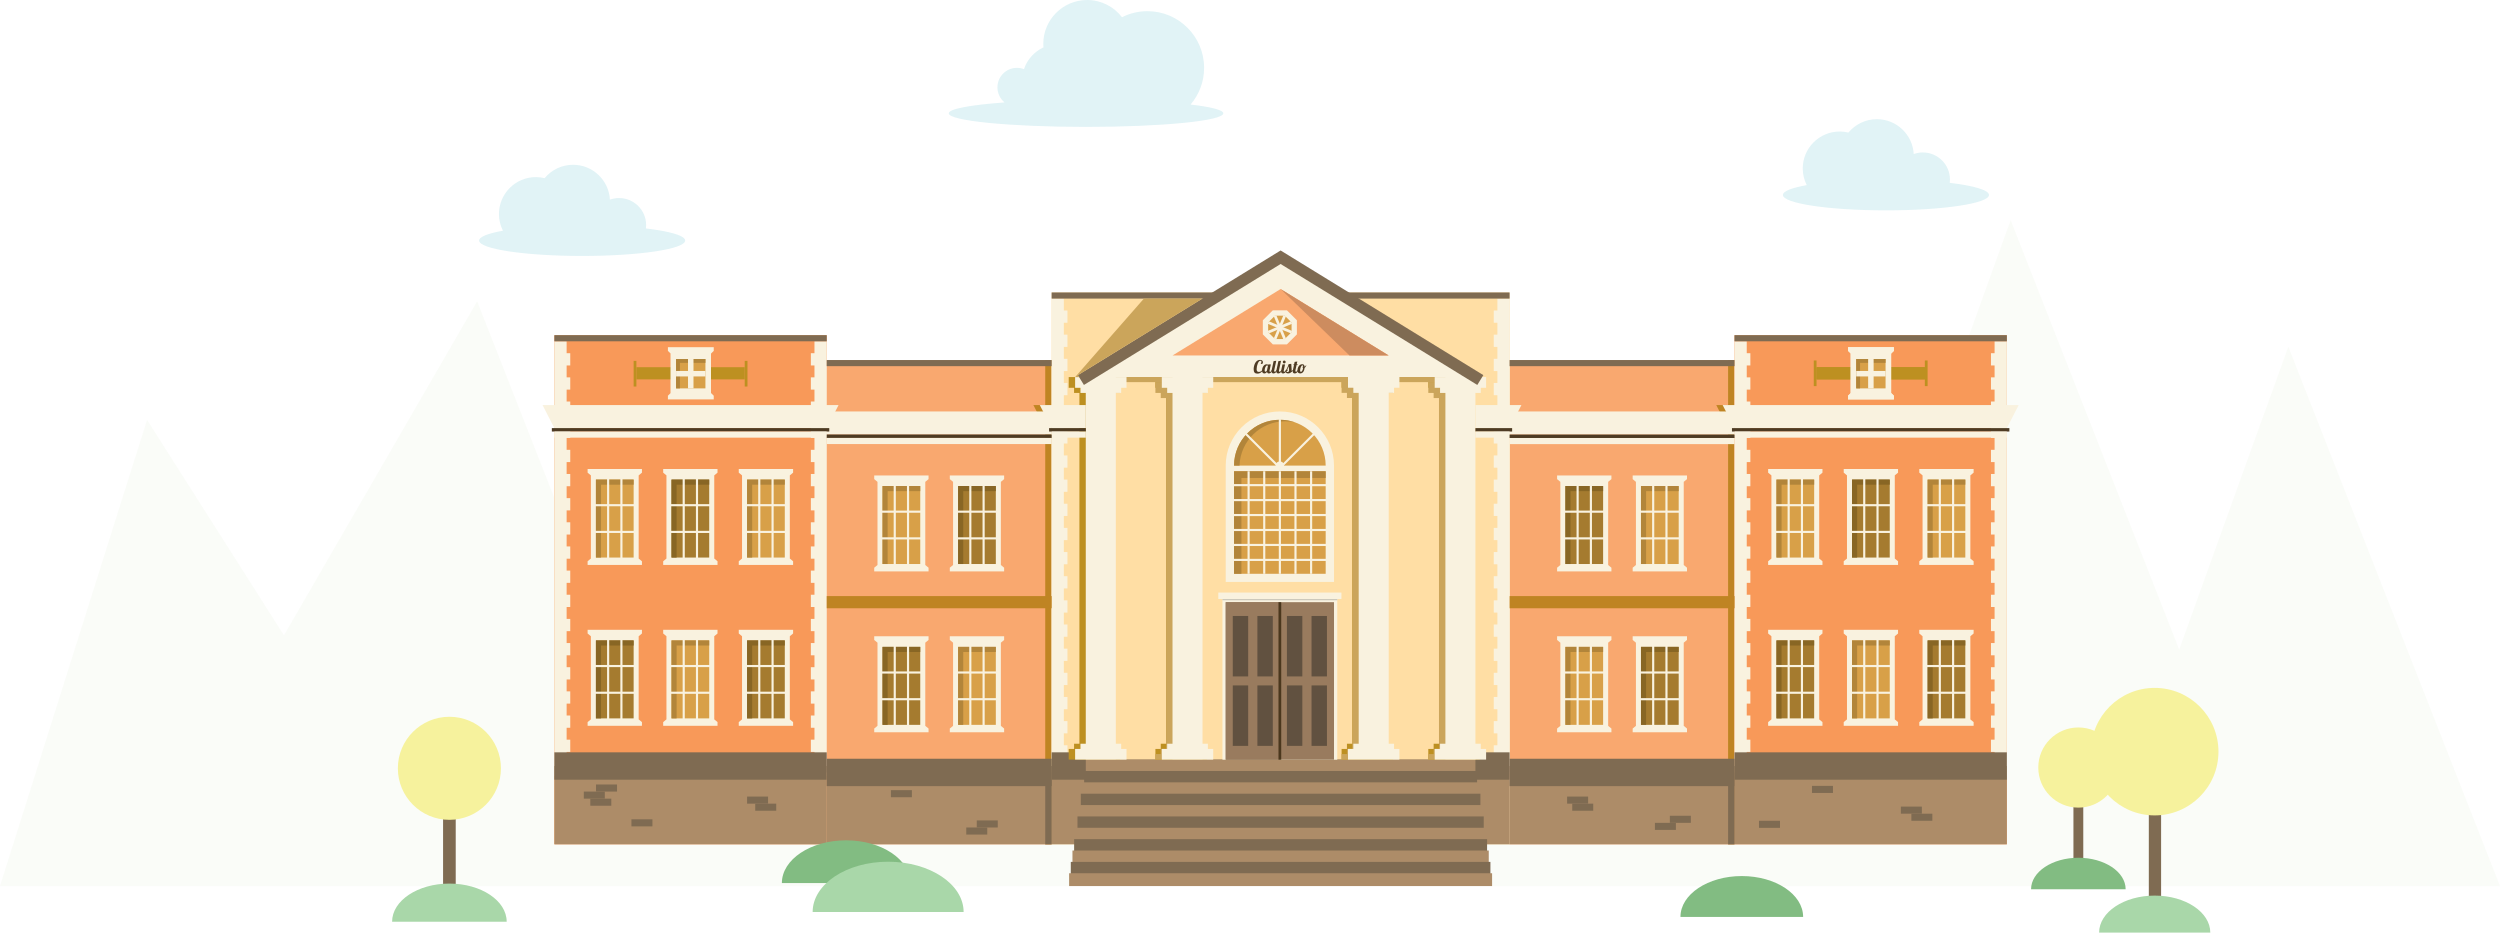 <!-- Generator: Adobe Illustrator 18.1.1, SVG Export Plug-In  -->
<svg version="1.1"
	 xmlns="http://www.w3.org/2000/svg" xmlns:xlink="http://www.w3.org/1999/xlink" xmlns:a="http://ns.adobe.com/AdobeSVGViewerExtensions/3.0/"
	 x="0px" y="0px" width="912.787px" height="340.511px" viewBox="0 0 912.787 340.511" enable-background="new 0 0 912.787 340.511"
	 xml:space="preserve">
<defs>
</defs>
<g>
	<polygon opacity="0.1" fill="#C8E3BC" points="912.787,323.514 835.492,126.559 795.66,237.183 734.123,80.384 683.528,220.902 
		587.775,169.099 330.849,185.539 226.105,242.226 174.222,110.022 103.679,231.968 53.697,153.314 0,323.514 	"/>
	<g>
		<g>
			<rect x="202.414" y="122.381" fill="#F89959" width="99.433" height="185.887"/>
			<rect x="301.847" y="131.457" fill="#F9A86F" width="82.12" height="176.811"/>
			<rect x="551.172" y="131.457" fill="#F9A86F" width="82.12" height="176.811"/>
			<polygon fill="#BF8423" points="630.952,131.457 630.952,147.887 626.624,147.887 630.952,156.31 630.024,156.31 
				630.024,157.558 630.952,157.558 630.952,159.793 630.952,159.793 630.952,308.267 633.292,308.267 633.292,131.457 			"/>
			<polygon fill="#BF8423" points="381.628,131.457 381.628,147.887 377.3,147.887 381.628,156.31 380.699,156.31 380.699,157.558 
				381.628,157.558 381.628,159.793 381.628,159.793 381.628,308.267 383.968,308.267 383.968,131.457 			"/>
			<rect x="633.292" y="122.381" fill="#F89959" width="99.433" height="185.887"/>
			<rect x="383.968" y="106.784" fill="#FFDEA4" width="167.204" height="201.483"/>
			<polygon fill="#F9F2DF" points="545.397,117.838 545.397,113.367 546.718,113.367 546.718,109.02 551.19,109.02 551.19,113.491 
				551.19,113.491 551.19,117.838 551.19,117.838 551.19,122.31 551.19,122.31 551.19,126.657 551.19,126.657 551.19,131.129 
				551.19,131.129 551.19,135.476 551.19,135.476 551.19,139.948 551.19,139.948 551.19,144.295 551.19,144.295 551.19,148.766 
				551.19,148.766 551.19,153.114 551.19,153.114 551.19,157.585 551.19,157.585 551.19,161.933 551.19,161.933 551.19,166.404 
				551.19,166.404 551.19,170.752 551.19,170.752 551.19,175.223 551.19,175.223 551.19,179.57 551.19,179.57 551.19,184.042 
				551.19,184.042 551.19,188.389 551.19,188.389 551.19,192.861 551.19,192.861 551.19,197.208 551.19,197.208 551.19,201.68 
				551.19,201.68 551.19,206.027 551.19,206.027 551.19,210.498 551.19,210.498 551.19,214.846 551.19,214.846 551.19,219.317 
				551.19,219.317 551.19,223.665 551.19,223.665 551.19,228.136 551.19,228.136 551.19,232.484 551.19,232.484 551.19,236.955 
				551.19,236.955 551.19,241.302 551.19,241.302 551.19,245.774 551.19,245.774 551.19,250.121 551.19,250.121 551.19,254.593 
				551.19,254.593 551.19,258.94 551.19,258.94 551.19,263.412 551.19,263.412 551.19,267.759 551.19,267.759 551.19,272.23 
				551.19,272.23 551.19,276.578 551.19,276.578 551.19,281.049 551.19,281.049 551.19,285.397 545.397,285.397 545.397,280.925 
				546.718,280.925 546.718,276.578 545.397,276.578 545.397,272.106 546.718,272.106 546.718,267.759 545.397,267.759 
				545.397,263.288 546.718,263.288 546.718,258.94 545.397,258.94 545.397,254.469 546.718,254.469 546.718,250.121 
				545.397,250.121 545.397,245.65 546.718,245.65 546.718,241.302 545.397,241.302 545.397,236.831 546.718,236.831 
				546.718,232.484 545.397,232.484 545.397,228.012 546.718,228.012 546.718,223.665 545.397,223.665 545.397,219.193 
				546.718,219.193 546.718,214.846 545.397,214.846 545.397,210.374 546.718,210.374 546.718,206.027 545.397,206.027 
				545.397,201.556 546.718,201.556 546.718,197.208 545.397,197.208 545.397,192.737 546.718,192.737 546.718,188.389 
				545.397,188.389 545.397,183.918 546.718,183.918 546.718,179.57 545.397,179.57 545.397,175.099 546.718,175.099 
				546.718,170.752 545.397,170.752 545.397,166.28 546.718,166.28 546.718,161.933 545.397,161.933 545.397,157.461 
				546.718,157.461 546.718,153.114 545.397,153.114 545.397,148.642 546.718,148.642 546.718,144.295 545.397,144.295 
				545.397,139.824 546.718,139.824 546.718,135.476 545.397,135.476 545.397,131.005 546.718,131.005 546.718,126.657 
				545.397,126.657 545.397,122.186 546.718,122.186 546.718,117.838 			"/>
			<g>
				<polygon fill="#F9F2DF" points="639.084,133.435 639.084,128.963 637.763,128.963 637.763,124.616 633.292,124.616 
					633.292,128.963 633.292,129.087 633.292,133.435 633.292,137.782 633.292,137.906 633.292,142.254 633.292,146.601 
					633.292,146.725 633.292,151.073 633.292,155.42 633.292,155.544 633.292,159.891 633.292,164.239 633.292,164.363 
					633.292,168.71 633.292,173.058 633.292,173.182 633.292,177.529 633.292,181.877 633.292,182.001 633.292,186.348 
					633.292,190.695 633.292,190.819 633.292,195.167 633.292,199.514 633.292,199.638 633.292,203.986 633.292,208.333 
					633.292,208.457 633.292,212.805 633.292,217.152 633.292,217.276 633.292,221.623 633.292,225.971 633.292,226.095 
					633.292,230.442 633.292,234.79 633.292,234.914 633.292,239.261 633.292,243.609 633.292,243.733 633.292,248.08 
					633.292,252.427 633.292,252.551 633.292,256.899 633.292,261.246 633.292,261.37 633.292,265.718 633.292,270.065 
					633.292,270.189 633.292,274.537 633.292,278.884 633.292,279.008 633.292,283.355 639.084,283.355 639.084,278.884 
					637.763,278.884 637.763,274.537 639.084,274.537 639.084,270.065 637.763,270.065 637.763,265.718 639.084,265.718 
					639.084,261.246 637.763,261.246 637.763,256.899 639.084,256.899 639.084,252.427 637.763,252.427 637.763,248.08 
					639.084,248.08 639.084,243.609 637.763,243.609 637.763,239.261 639.084,239.261 639.084,234.79 637.763,234.79 
					637.763,230.442 639.084,230.442 639.084,225.971 637.763,225.971 637.763,221.623 639.084,221.623 639.084,217.152 
					637.763,217.152 637.763,212.805 639.084,212.805 639.084,208.333 637.763,208.333 637.763,203.986 639.084,203.986 
					639.084,199.514 637.763,199.514 637.763,195.167 639.084,195.167 639.084,190.695 637.763,190.695 637.763,186.348 
					639.084,186.348 639.084,181.877 637.763,181.877 637.763,177.529 639.084,177.529 639.084,173.058 637.763,173.058 
					637.763,168.71 639.084,168.71 639.084,164.239 637.763,164.239 637.763,159.891 639.084,159.891 639.084,155.42 
					637.763,155.42 637.763,151.073 639.084,151.073 639.084,146.601 637.763,146.601 637.763,142.254 639.084,142.254 
					639.084,137.782 637.763,137.782 637.763,133.435 				"/>
				<polygon fill="#F9F2DF" points="726.933,133.435 726.933,128.963 728.254,128.963 728.254,124.616 732.725,124.616 
					732.725,128.963 732.725,129.087 732.725,133.435 732.725,137.782 732.725,137.906 732.725,142.254 732.725,146.601 
					732.725,146.725 732.725,151.073 732.725,155.42 732.725,155.544 732.725,159.891 732.725,164.239 732.725,164.363 
					732.725,168.71 732.725,173.058 732.725,173.182 732.725,177.529 732.725,181.877 732.725,182.001 732.725,186.348 
					732.725,190.695 732.725,190.819 732.725,195.167 732.725,199.514 732.725,199.638 732.725,203.986 732.725,208.333 
					732.725,208.457 732.725,212.805 732.725,217.152 732.725,217.276 732.725,221.623 732.725,225.971 732.725,226.095 
					732.725,230.442 732.725,234.79 732.725,234.914 732.725,239.261 732.725,243.609 732.725,243.733 732.725,248.08 
					732.725,252.427 732.725,252.551 732.725,256.899 732.725,261.246 732.725,261.37 732.725,265.718 732.725,270.065 
					732.725,270.189 732.725,274.537 732.725,278.884 732.725,279.008 732.725,283.355 726.933,283.355 726.933,278.884 
					728.254,278.884 728.254,274.537 726.933,274.537 726.933,270.065 728.254,270.065 728.254,265.718 726.933,265.718 
					726.933,261.246 728.254,261.246 728.254,256.899 726.933,256.899 726.933,252.427 728.254,252.427 728.254,248.08 
					726.933,248.08 726.933,243.609 728.254,243.609 728.254,239.261 726.933,239.261 726.933,234.79 728.254,234.79 
					728.254,230.442 726.933,230.442 726.933,225.971 728.254,225.971 728.254,221.623 726.933,221.623 726.933,217.152 
					728.254,217.152 728.254,212.805 726.933,212.805 726.933,208.333 728.254,208.333 728.254,203.986 726.933,203.986 
					726.933,199.514 728.254,199.514 728.254,195.167 726.933,195.167 726.933,190.695 728.254,190.695 728.254,186.348 
					726.933,186.348 726.933,181.877 728.254,181.877 728.254,177.529 726.933,177.529 726.933,173.058 728.254,173.058 
					728.254,168.71 726.933,168.71 726.933,164.239 728.254,164.239 728.254,159.891 726.933,159.891 726.933,155.42 
					728.254,155.42 728.254,151.073 726.933,151.073 726.933,146.601 728.254,146.601 728.254,142.254 726.933,142.254 
					726.933,137.782 728.254,137.782 728.254,133.435 				"/>
			</g>
			<polygon fill="#F9F2DF" points="389.742,117.838 389.742,113.367 388.421,113.367 388.421,109.02 383.95,109.02 383.95,113.491 
				383.95,113.491 383.95,117.838 383.95,117.838 383.95,122.31 383.95,122.31 383.95,126.657 383.95,126.657 383.95,131.129 
				383.95,131.129 383.95,135.476 383.95,135.476 383.95,139.948 383.95,139.948 383.95,144.295 383.95,144.295 383.95,148.766 
				383.95,148.766 383.95,153.114 383.95,153.114 383.95,157.585 383.95,157.585 383.95,161.933 383.95,161.933 383.95,166.404 
				383.95,166.404 383.95,170.752 383.95,170.752 383.95,175.223 383.95,175.223 383.95,179.57 383.95,179.57 383.95,184.042 
				383.95,184.042 383.95,188.389 383.95,188.389 383.95,192.861 383.95,192.861 383.95,197.208 383.95,197.208 383.95,201.68 
				383.95,201.68 383.95,206.027 383.95,206.027 383.95,210.498 383.95,210.498 383.95,214.846 383.95,214.846 383.95,219.317 
				383.95,219.317 383.95,223.665 383.95,223.665 383.95,228.136 383.95,228.136 383.95,232.484 383.95,232.484 383.95,236.955 
				383.95,236.955 383.95,241.302 383.95,241.302 383.95,245.774 383.95,245.774 383.95,250.121 383.95,250.121 383.95,254.593 
				383.95,254.593 383.95,258.94 383.95,258.94 383.95,263.412 383.95,263.412 383.95,267.759 383.95,267.759 383.95,272.23 
				383.95,272.23 383.95,276.578 383.95,276.578 383.95,281.049 383.95,281.049 383.95,285.397 389.742,285.397 389.742,280.925 
				388.421,280.925 388.421,276.578 389.742,276.578 389.742,272.106 388.421,272.106 388.421,267.759 389.742,267.759 
				389.742,263.288 388.421,263.288 388.421,258.94 389.742,258.94 389.742,254.469 388.421,254.469 388.421,250.121 
				389.742,250.121 389.742,245.65 388.421,245.65 388.421,241.302 389.742,241.302 389.742,236.831 388.421,236.831 
				388.421,232.484 389.742,232.484 389.742,228.012 388.421,228.012 388.421,223.665 389.742,223.665 389.742,219.193 
				388.421,219.193 388.421,214.846 389.742,214.846 389.742,210.374 388.421,210.374 388.421,206.027 389.742,206.027 
				389.742,201.556 388.421,201.556 388.421,197.208 389.742,197.208 389.742,192.737 388.421,192.737 388.421,188.389 
				389.742,188.389 389.742,183.918 388.421,183.918 388.421,179.57 389.742,179.57 389.742,175.099 388.421,175.099 
				388.421,170.752 389.742,170.752 389.742,166.28 388.421,166.28 388.421,161.933 389.742,161.933 389.742,157.461 
				388.421,157.461 388.421,153.114 389.742,153.114 389.742,148.642 388.421,148.642 388.421,144.295 389.742,144.295 
				389.742,139.824 388.421,139.824 388.421,135.476 389.742,135.476 389.742,131.005 388.421,131.005 388.421,126.657 
				389.742,126.657 389.742,122.186 388.421,122.186 388.421,117.838 			"/>
			<g>
				<polygon fill="#F9F2DF" points="208.206,133.435 208.206,128.963 206.885,128.963 206.885,124.616 202.414,124.616 
					202.414,128.963 202.414,129.087 202.414,133.435 202.414,137.782 202.414,137.906 202.414,142.254 202.414,146.601 
					202.414,146.725 202.414,151.073 202.414,155.42 202.414,155.544 202.414,159.891 202.414,164.239 202.414,164.363 
					202.414,168.71 202.414,173.058 202.414,173.182 202.414,177.529 202.414,181.877 202.414,182.001 202.414,186.348 
					202.414,190.695 202.414,190.819 202.414,195.167 202.414,199.514 202.414,199.638 202.414,203.986 202.414,208.333 
					202.414,208.457 202.414,212.805 202.414,217.152 202.414,217.276 202.414,221.623 202.414,225.971 202.414,226.095 
					202.414,230.442 202.414,234.79 202.414,234.914 202.414,239.261 202.414,243.609 202.414,243.733 202.414,248.08 
					202.414,252.427 202.414,252.551 202.414,256.899 202.414,261.246 202.414,261.37 202.414,265.718 202.414,270.065 
					202.414,270.189 202.414,274.537 202.414,278.884 202.414,279.008 202.414,283.355 208.206,283.355 208.206,278.884 
					206.885,278.884 206.885,274.537 208.206,274.537 208.206,270.065 206.885,270.065 206.885,265.718 208.206,265.718 
					208.206,261.246 206.885,261.246 206.885,256.899 208.206,256.899 208.206,252.427 206.885,252.427 206.885,248.08 
					208.206,248.08 208.206,243.609 206.885,243.609 206.885,239.261 208.206,239.261 208.206,234.79 206.885,234.79 
					206.885,230.442 208.206,230.442 208.206,225.971 206.885,225.971 206.885,221.623 208.206,221.623 208.206,217.152 
					206.885,217.152 206.885,212.805 208.206,212.805 208.206,208.333 206.885,208.333 206.885,203.986 208.206,203.986 
					208.206,199.514 206.885,199.514 206.885,195.167 208.206,195.167 208.206,190.695 206.885,190.695 206.885,186.348 
					208.206,186.348 208.206,181.877 206.885,181.877 206.885,177.529 208.206,177.529 208.206,173.058 206.885,173.058 
					206.885,168.71 208.206,168.71 208.206,164.239 206.885,164.239 206.885,159.891 208.206,159.891 208.206,155.42 
					206.885,155.42 206.885,151.073 208.206,151.073 208.206,146.601 206.885,146.601 206.885,142.254 208.206,142.254 
					208.206,137.782 206.885,137.782 206.885,133.435 				"/>
				<polygon fill="#F9F2DF" points="296.055,133.435 296.055,128.963 297.376,128.963 297.376,124.616 301.847,124.616 
					301.847,128.963 301.847,129.087 301.847,133.435 301.847,137.782 301.847,137.906 301.847,142.254 301.847,146.601 
					301.847,146.725 301.847,151.073 301.847,155.42 301.847,155.544 301.847,159.891 301.847,164.239 301.847,164.363 
					301.847,168.71 301.847,173.058 301.847,173.182 301.847,177.529 301.847,181.877 301.847,182.001 301.847,186.348 
					301.847,190.695 301.847,190.819 301.847,195.167 301.847,199.514 301.847,199.638 301.847,203.986 301.847,208.333 
					301.847,208.457 301.847,212.805 301.847,217.152 301.847,217.276 301.847,221.623 301.847,225.971 301.847,226.095 
					301.847,230.442 301.847,234.79 301.847,234.914 301.847,239.261 301.847,243.609 301.847,243.733 301.847,248.08 
					301.847,252.427 301.847,252.551 301.847,256.899 301.847,261.246 301.847,261.37 301.847,265.718 301.847,270.065 
					301.847,270.189 301.847,274.537 301.847,278.884 301.847,279.008 301.847,283.355 296.055,283.355 296.055,278.884 
					297.376,278.884 297.376,274.537 296.055,274.537 296.055,270.065 297.376,270.065 297.376,265.718 296.055,265.718 
					296.055,261.246 297.376,261.246 297.376,256.899 296.055,256.899 296.055,252.427 297.376,252.427 297.376,248.08 
					296.055,248.08 296.055,243.609 297.376,243.609 297.376,239.261 296.055,239.261 296.055,234.79 297.376,234.79 
					297.376,230.442 296.055,230.442 296.055,225.971 297.376,225.971 297.376,221.623 296.055,221.623 296.055,217.152 
					297.376,217.152 297.376,212.805 296.055,212.805 296.055,208.333 297.376,208.333 297.376,203.986 296.055,203.986 
					296.055,199.514 297.376,199.514 297.376,195.167 296.055,195.167 296.055,190.695 297.376,190.695 297.376,186.348 
					296.055,186.348 296.055,181.877 297.376,181.877 297.376,177.529 296.055,177.529 296.055,173.058 297.376,173.058 
					297.376,168.71 296.055,168.71 296.055,164.239 297.376,164.239 297.376,159.891 296.055,159.891 296.055,155.42 
					297.376,155.42 297.376,151.073 296.055,151.073 296.055,146.601 297.376,146.601 297.376,142.254 296.055,142.254 
					296.055,137.782 297.376,137.782 297.376,133.435 				"/>
			</g>
			<g>
				<g>
					<rect x="383.968" y="279.685" fill="#AD8C68" width="167.204" height="28.582"/>
				</g>
				
					<line fill="#49351E" stroke="#7F6B52" stroke-width="10" stroke-miterlimit="10" x1="383.968" y1="279.685" x2="551.172" y2="279.685"/>
			</g>
			<g>
				<rect x="383.968" y="106.784" fill="#7F6B52" width="167.204" height="2.235"/>
			</g>
			<rect x="396.446" y="137.656" fill="#FFDEA4" width="142.248" height="139.69"/>
			<g>
				<rect x="396.446" y="277.346" fill="#AD8C68" width="142.248" height="4.679"/>
				<rect x="395.836" y="281.494" fill="#7F6B52" width="143.467" height="4.679"/>
				<rect x="395.227" y="285.643" fill="#AD8C68" width="144.685" height="4.679"/>
				<rect x="394.618" y="289.792" fill="#7F6B52" width="145.903" height="4.679"/>
				<rect x="394.009" y="293.941" fill="#AD8C68" width="147.122" height="4.679"/>
				<rect x="393.4" y="298.09" fill="#7F6B52" width="148.34" height="4.679"/>
				<rect x="392.791" y="302.239" fill="#AD8C68" width="149.558" height="4.679"/>
				<rect x="392.181" y="306.388" fill="#7F6B52" width="150.776" height="4.679"/>
				<rect x="391.572" y="310.537" fill="#AD8C68" width="151.995" height="4.679"/>
				<rect x="390.963" y="314.686" fill="#7F6B52" width="153.213" height="4.679"/>
				<rect x="390.354" y="318.835" fill="#AD8C68" width="154.431" height="4.679"/>
			</g>
			<polygon fill="#BD9021" points="394.106,137.656 394.106,137.681 390.201,137.681 390.201,141.585 392.154,141.585 
				392.154,143.467 394.106,143.467 394.106,271.56 392.154,271.56 392.154,273.441 390.201,273.441 390.201,277.346 
				394.106,277.346 394.106,277.371 405.063,277.371 405.063,277.346 408.968,277.346 408.968,273.441 407.015,273.441 
				407.015,271.56 405.063,271.56 405.063,143.467 407.015,143.467 407.015,141.585 408.968,141.585 408.968,137.681 
				405.063,137.681 405.063,137.656 425.763,137.656 425.763,137.681 421.859,137.681 421.859,141.585 423.811,141.585 
				423.811,143.467 425.763,143.467 425.763,271.56 423.811,271.56 423.811,273.441 421.859,273.441 421.859,277.346 
				425.763,277.346 425.763,277.346 425.763,277.371 436.721,277.371 436.721,277.346 440.625,277.346 440.625,273.441 
				438.673,273.441 438.673,271.56 436.721,271.56 436.721,143.467 438.673,143.467 438.673,141.585 440.625,141.585 
				440.625,137.681 436.721,137.681 436.721,137.656 489.835,137.656 489.835,141.56 491.787,141.56 491.787,143.442 
				493.74,143.442 493.74,271.56 491.787,271.56 491.787,273.441 489.835,273.441 489.835,277.346 493.74,277.346 504.697,277.346 
				508.601,277.346 508.601,273.441 506.649,273.441 506.649,271.56 504.697,271.56 504.697,143.442 506.649,143.442 
				506.649,141.56 508.601,141.56 508.601,137.656 525.397,137.656 525.397,137.681 521.492,137.681 521.492,141.585 
				523.445,141.585 523.445,143.467 525.397,143.467 525.397,271.56 523.445,271.56 523.445,273.441 521.492,273.441 
				521.492,277.346 525.397,277.346 525.397,277.371 536.354,277.371 536.354,277.346 540.259,277.346 540.259,273.441 
				538.306,273.441 538.306,271.56 536.354,271.56 536.354,143.467 538.306,143.467 538.306,141.585 540.259,141.585 
				540.259,137.681 536.354,137.681 536.354,137.656 486.15,106.784 444.31,106.784 			"/>
			<polygon fill="#CBA55B" points="538.306,145.339 538.306,143.457 538.694,143.457 538.694,139.553 536.354,139.553 
				536.354,139.528 533.31,137.656 397.15,137.656 396.446,138.089 396.446,277.346 408.968,277.346 408.968,275.313 
				407.015,275.313 407.015,273.431 405.063,273.431 405.063,145.339 407.015,145.339 407.015,143.457 408.968,143.457 
				408.968,139.553 405.063,139.553 405.063,139.528 425.763,139.528 425.763,139.553 421.859,139.553 421.859,143.457 
				423.811,143.457 423.811,145.339 425.763,145.339 425.763,273.431 423.811,273.431 423.811,275.313 421.859,275.313 
				421.859,277.346 440.625,277.346 440.625,275.313 438.673,275.313 438.673,273.431 436.721,273.431 436.721,145.339 
				438.673,145.339 438.673,143.457 440.625,143.457 440.625,139.553 436.721,139.553 436.721,139.528 489.835,139.528 
				489.835,143.432 491.787,143.432 491.787,145.314 493.74,145.314 493.74,273.431 491.787,273.431 491.787,275.313 
				489.835,275.313 489.835,277.346 508.601,277.346 508.601,275.313 506.649,275.313 506.649,273.431 504.697,273.431 
				504.697,145.314 506.649,145.314 506.649,143.432 508.601,143.432 508.601,139.528 525.397,139.528 525.397,139.553 
				521.492,139.553 521.492,143.457 523.445,143.457 523.445,145.339 525.397,145.339 525.397,273.431 523.445,273.431 
				523.445,275.313 521.492,275.313 521.492,277.346 538.694,277.346 538.694,275.313 538.306,275.313 538.306,273.431 
				536.354,273.431 536.354,145.339 			"/>
			<polygon fill="#F9F2DF" points="540.646,143.467 540.646,141.585 542.598,141.585 542.598,137.681 538.694,137.681 
				538.694,137.656 467.57,93.92 396.446,137.656 396.446,137.681 392.541,137.681 392.541,141.585 394.493,141.585 
				394.493,143.467 396.446,143.467 396.446,271.56 394.493,271.56 394.493,273.441 392.541,273.441 392.541,277.346 
				396.446,277.346 396.446,277.371 407.403,277.371 407.403,277.346 411.307,277.346 411.307,273.441 409.355,273.441 
				409.355,271.56 407.403,271.56 407.403,143.467 409.355,143.467 409.355,141.585 411.307,141.585 411.307,137.681 
				407.403,137.681 407.403,137.656 428.103,137.656 428.103,137.681 424.199,137.681 424.199,141.585 426.151,141.585 
				426.151,143.467 428.103,143.467 428.103,271.56 426.151,271.56 426.151,273.441 424.198,273.441 424.198,277.346 
				428.103,277.346 428.103,277.346 428.103,277.371 439.06,277.371 439.06,277.346 442.965,277.346 442.965,273.441 
				441.012,273.441 441.012,271.56 439.06,271.56 439.06,143.467 441.012,143.467 441.012,141.585 442.965,141.585 442.965,137.681 
				439.06,137.681 439.06,137.656 492.175,137.656 492.175,141.56 494.127,141.56 494.127,143.442 496.079,143.442 496.079,271.56 
				494.127,271.56 494.127,273.441 492.175,273.441 492.175,277.346 496.079,277.346 507.036,277.346 510.941,277.346 
				510.941,273.441 508.989,273.441 508.989,271.56 507.036,271.56 507.036,143.442 508.989,143.442 508.989,141.56 510.941,141.56 
				510.941,137.656 527.737,137.656 527.737,137.681 523.832,137.681 523.832,141.585 525.784,141.585 525.784,143.467 
				527.737,143.467 527.737,271.56 525.784,271.56 525.784,273.441 523.832,273.441 523.832,277.346 527.737,277.346 
				527.737,277.371 538.694,277.371 538.694,277.346 542.598,277.346 542.598,273.441 540.646,273.441 540.646,271.56 
				538.694,271.56 538.694,143.467 			"/>
			<g>
				<g>
					<rect x="202.414" y="279.685" fill="#AD8C68" width="99.433" height="28.582"/>
				</g>
				
					<line fill="none" stroke="#7F6B52" stroke-width="10" stroke-miterlimit="10" x1="202.414" y1="279.685" x2="301.847" y2="279.685"/>
			</g>
			<g>
				<g>
					<rect x="301.847" y="282.025" fill="#AD8C68" width="82.12" height="26.243"/>
				</g>
				
					<line fill="#49351E" stroke="#7F6B52" stroke-width="10" stroke-miterlimit="10" x1="301.847" y1="282.025" x2="383.968" y2="282.025"/>
			</g>
			<g>
				<g>
					<rect x="551.172" y="282.025" fill="#AD8C68" width="82.12" height="26.243"/>
				</g>
				
					<line fill="#49351E" stroke="#7F6B52" stroke-width="10" stroke-miterlimit="10" x1="551.172" y1="282.025" x2="633.292" y2="282.025"/>
			</g>
			<g>
				<g>
					<rect x="633.292" y="279.685" fill="#AD8C68" width="99.433" height="28.582"/>
				</g>
				
					<line fill="#49351E" stroke="#7F6B52" stroke-width="10" stroke-miterlimit="10" x1="633.292" y1="279.685" x2="732.725" y2="279.685"/>
			</g>
			<rect x="551.172" y="150.227" fill="#F9F2DF" width="82.12" height="8.423"/>
			<rect x="301.847" y="150.227" fill="#F9F2DF" width="82.12" height="8.423"/>
			<polygon fill="#F9F2DF" points="551.172,147.887 538.694,147.887 538.694,156.31 551.172,156.31 555.5,147.887 			"/>
			<polygon fill="#F9F2DF" points="383.968,147.887 379.639,147.887 383.968,156.31 396.445,156.31 396.445,147.887 			"/>
			<polygon fill="#F9F2DF" points="732.725,147.887 633.292,147.887 628.964,147.887 633.292,156.31 732.725,156.31 
				737.054,147.887 			"/>
			<polygon fill="#F9F2DF" points="306.176,147.887 301.847,147.887 301.847,147.887 202.414,147.887 198.086,147.887 
				202.414,156.31 301.847,156.31 301.847,156.31 			"/>
			<g>
				<rect x="632.363" y="156.31" fill="#4E3B23" width="101.291" height="1.248"/>
				<rect x="633.292" y="157.558" fill="#F9F2DF" width="99.433" height="2.235"/>
			</g>
			<g>
				<rect x="538.694" y="156.31" fill="#4E3B23" width="13.407" height="1.248"/>
				<rect x="538.694" y="157.558" fill="#F9F2DF" width="12.478" height="2.235"/>
			</g>
			<g>
				<rect x="383.039" y="156.31" fill="#4E3B23" width="13.407" height="1.248"/>
				<rect x="383.968" y="157.558" fill="#F9F2DF" width="12.478" height="2.235"/>
			</g>
			<g>
				<rect x="201.485" y="156.31" fill="#4E3B23" width="101.291" height="1.248"/>
				<rect x="202.414" y="157.558" fill="#F9F2DF" width="99.433" height="2.235"/>
			</g>
			<g>
				<rect x="551.172" y="158.669" fill="#4E3B23" width="82.12" height="1.248"/>
				<rect x="551.172" y="159.917" fill="#F9F2DF" width="82.12" height="2.235"/>
			</g>
			<g>
				<rect x="301.847" y="158.649" fill="#4E3B23" width="82.12" height="1.248"/>
				<rect x="301.847" y="159.897" fill="#F9F2DF" width="82.12" height="2.235"/>
			</g>
			<g>
				<rect x="633.292" y="122.381" fill="#7F6B52" width="99.433" height="2.235"/>
			</g>
			<g>
				<rect x="202.414" y="122.381" fill="#7F6B52" width="99.433" height="2.235"/>
			</g>
			<g>
				<rect x="551.172" y="131.457" fill="#7F6B52" width="82.12" height="2.235"/>
			</g>
			<g>
				<rect x="301.847" y="131.457" fill="#7F6B52" width="82.12" height="2.235"/>
			</g>
			<polygon fill="#F9A86F" points="428.103,129.794 467.57,105.525 507.036,129.794 			"/>
			<path fill="#F9F2DF" d="M467.297,150.227c-10.919,0-19.77,8.851-19.77,19.77v42.464h39.539v-42.464
				C487.066,159.078,478.215,150.227,467.297,150.227z"/>
			<g>
				<path fill="#D8A048" d="M467.297,153.268c-9.239,0-16.728,7.49-16.728,16.728h33.456
					C484.025,160.758,476.535,153.268,467.297,153.268z"/>
			</g>
			<path fill="#B2853A" d="M469.285,153.814c1.166,0,2.303,0.12,3.401,0.347c-1.692-0.576-3.503-0.893-5.39-0.893
				c-9.239,0-16.728,7.49-16.728,16.728h2.002C452.86,161.011,460.23,153.814,469.285,153.814z"/>
			<rect x="450.569" y="172.063" fill="#D8A048" width="33.456" height="37.434"/>
			<polygon fill="#B2853A" points="453.259,174.52 484.025,174.52 484.025,172.063 450.569,172.063 450.569,209.497 
				453.259,209.497 			"/>
			<g>
				<rect x="455.495" y="172.063" fill="#F9F2DF" width="0.78" height="37.434"/>
				<rect x="461.201" y="172.063" fill="#F9F2DF" width="0.78" height="37.434"/>
				<rect x="466.907" y="172.063" fill="#F9F2DF" width="0.78" height="37.434"/>
				<rect x="472.613" y="172.063" fill="#F9F2DF" width="0.78" height="37.434"/>
				<rect x="478.319" y="172.063" fill="#F9F2DF" width="0.78" height="37.434"/>
				<rect x="448.58" y="176.742" fill="#F9F2DF" width="37.434" height="0.78"/>
				<rect x="448.58" y="182.201" fill="#F9F2DF" width="37.434" height="0.78"/>
				<rect x="448.58" y="187.661" fill="#F9F2DF" width="37.434" height="0.78"/>
				<rect x="448.58" y="193.12" fill="#F9F2DF" width="37.434" height="0.78"/>
				<rect x="448.58" y="198.579" fill="#F9F2DF" width="37.434" height="0.78"/>
				<rect x="448.58" y="204.038" fill="#F9F2DF" width="37.434" height="0.78"/>
			</g>
			<g>
				<circle fill="#F9F2DF" cx="467.297" cy="169.996" r="1.521"/>
				<rect x="466.907" y="153.034" fill="#F9F2DF" width="0.78" height="16.962"/>
				
					<rect x="474.16" y="155.243" transform="matrix(0.707 0.707 -0.707 0.707 254.762 -287.604)" fill="#F9F2DF" width="0.78" height="16.962"/>
				
					<rect x="459.693" y="155.243" transform="matrix(-0.707 0.707 -0.707 -0.707 901.181 -45.834)" fill="#F9F2DF" width="0.78" height="16.962"/>
			</g>
			<rect x="446.335" y="218.699" fill="#F9F2DF" width="41.923" height="58.671"/>
			<rect x="447.527" y="219.862" fill="#997B5E" width="39.539" height="57.509"/>
			<polygon fill="#F9F2DF" points="464.721,125.739 461.078,122.096 461.078,116.944 464.721,113.301 469.873,113.301 
				473.515,116.944 473.515,122.096 469.873,125.739 			"/>
			<polygon fill="#D8A048" points="465.527,123.793 463.024,121.29 463.024,117.75 465.527,115.247 469.067,115.247 471.57,117.75 
				471.57,121.29 469.067,123.793 			"/>
			<rect x="447.527" y="219.862" fill="#997B5E" width="19.77" height="57.509"/>
			<rect x="446.335" y="218.699" fill="#CDC9BB" width="41.923" height="0.468"/>
			<rect x="444.823" y="216.352" fill="#F9F2DF" width="44.948" height="2.347"/>
			<g>
				<g>
					<g>
						<rect x="450.103" y="224.902" fill="#615140" width="5.628" height="22.072"/>
						<rect x="459.093" y="224.902" fill="#615140" width="5.628" height="22.072"/>
					</g>
					<g>
						<rect x="450.103" y="250.258" fill="#615140" width="5.628" height="22.072"/>
						<rect x="459.093" y="250.258" fill="#615140" width="5.628" height="22.072"/>
					</g>
				</g>
				<g>
					<g>
						<rect x="469.873" y="224.902" fill="#615140" width="5.628" height="22.072"/>
						<rect x="478.862" y="224.902" fill="#615140" width="5.628" height="22.072"/>
					</g>
					<g>
						<rect x="469.873" y="250.258" fill="#615140" width="5.628" height="22.072"/>
						<rect x="478.862" y="250.258" fill="#615140" width="5.628" height="22.072"/>
					</g>
				</g>
			</g>
			<line fill="none" stroke="#4A371D" stroke-miterlimit="10" x1="467.297" y1="277.371" x2="467.297" y2="219.862"/>
			<circle fill="#F9F2DF" cx="467.297" cy="119.52" r="1.018"/>
			<g>
				<line fill="none" stroke="#F9F2DF" stroke-miterlimit="10" x1="465.527" y1="115.247" x2="469.067" y2="123.793"/>
				<line fill="none" stroke="#F9F2DF" stroke-miterlimit="10" x1="465.527" y1="123.793" x2="469.067" y2="115.247"/>
				<line fill="none" stroke="#F9F2DF" stroke-miterlimit="10" x1="463.024" y1="117.75" x2="471.57" y2="121.29"/>
				<line fill="none" stroke="#F9F2DF" stroke-miterlimit="10" x1="463.024" y1="121.29" x2="471.57" y2="117.75"/>
			</g>
			<rect x="551.19" y="217.638" fill="#BF8423" width="82.102" height="4.449"/>
			<rect x="301.856" y="217.638" fill="#BF8423" width="82.102" height="4.449"/>
			<g>
				<polygon fill="#F9F2DF" points="664.218,262.655 664.218,262.653 664.218,262.653 664.218,232.292 665.41,231.301 
					665.41,229.956 645.574,229.956 645.574,231.301 646.767,232.293 646.767,232.294 646.767,232.294 646.767,262.655 
					645.575,263.645 645.575,264.991 665.41,264.991 665.41,263.645 				"/>
				<g>
					<g>
						<rect x="648.607" y="233.821" fill="#A57B2F" width="13.772" height="28.473"/>
					</g>
				</g>
				<polygon fill="#886624" points="650.478,235.693 662.378,235.693 662.378,233.821 648.606,233.821 648.606,262.294 
					650.478,262.294 				"/>
				<g>
					<rect x="647.599" y="242.792" fill="#F9F2DF" width="15.641" height="0.78"/>
					<rect x="647.599" y="252.543" fill="#F9F2DF" width="15.641" height="0.78"/>
					<rect x="657.528" y="233.367" fill="#F9F2DF" width="0.78" height="29.554"/>
					<rect x="652.677" y="233.367" fill="#F9F2DF" width="0.78" height="29.554"/>
				</g>
			</g>
			<g>
				<polygon fill="#F9F2DF" points="719.407,262.655 719.407,262.653 719.408,262.653 719.408,232.292 720.599,231.301 
					720.599,229.956 700.764,229.956 700.764,231.301 701.956,232.293 701.956,232.294 701.956,232.294 701.956,262.655 
					700.764,263.645 700.764,264.991 720.599,264.991 720.599,263.645 				"/>
				<g>
					<g>
						<rect x="703.796" y="233.821" fill="#A57B2F" width="13.772" height="28.473"/>
					</g>
				</g>
				<polygon fill="#886624" points="705.667,235.693 717.568,235.693 717.568,233.821 703.796,233.821 703.796,262.294 
					705.667,262.294 				"/>
				<g>
					<rect x="702.788" y="242.792" fill="#F9F2DF" width="15.641" height="0.78"/>
					<rect x="702.788" y="252.543" fill="#F9F2DF" width="15.641" height="0.78"/>
					<rect x="712.717" y="233.367" fill="#F9F2DF" width="0.78" height="29.554"/>
					<rect x="707.866" y="233.367" fill="#F9F2DF" width="0.78" height="29.554"/>
				</g>
			</g>
			<g>
				<polygon fill="#F9F2DF" points="691.813,203.93 691.813,203.929 691.813,203.929 691.813,173.568 693.005,172.577 
					693.005,171.232 673.169,171.232 673.169,172.577 674.362,173.568 674.362,173.569 674.361,173.569 674.361,203.931 
					673.169,204.921 673.169,206.267 693.005,206.267 693.005,204.921 				"/>
				<g>
					<g>
						<rect x="676.201" y="175.097" fill="#A57B2F" width="13.772" height="28.473"/>
					</g>
				</g>
				<polygon fill="#886624" points="678.073,176.969 689.973,176.969 689.973,175.097 676.201,175.097 676.201,203.57 
					678.073,203.57 				"/>
				<g>
					<rect x="675.194" y="184.068" fill="#F9F2DF" width="15.641" height="0.78"/>
					<rect x="675.194" y="193.819" fill="#F9F2DF" width="15.641" height="0.78"/>
					<rect x="685.122" y="174.643" fill="#F9F2DF" width="0.78" height="29.554"/>
					<rect x="680.272" y="174.643" fill="#F9F2DF" width="0.78" height="29.554"/>
				</g>
			</g>
			<g>
				<polygon fill="#F9F2DF" points="719.407,203.93 719.407,203.929 719.408,203.929 719.408,173.568 720.599,172.577 
					720.599,171.232 700.764,171.232 700.764,172.577 701.956,173.568 701.956,173.569 701.956,173.569 701.956,203.931 
					700.764,204.921 700.764,206.267 720.599,206.267 720.599,204.921 				"/>
				<g>
					<g>
						<rect x="703.796" y="175.097" fill="#D8A048" width="13.772" height="28.473"/>
					</g>
				</g>
				<polygon fill="#B2853A" points="705.667,176.969 717.567,176.969 717.567,175.097 703.796,175.097 703.796,203.57 
					705.667,203.57 				"/>
				<g>
					<rect x="702.788" y="184.068" fill="#F9F2DF" width="15.641" height="0.78"/>
					<rect x="702.788" y="193.819" fill="#F9F2DF" width="15.641" height="0.78"/>
					<rect x="712.717" y="174.643" fill="#F9F2DF" width="0.78" height="29.554"/>
					<rect x="707.866" y="174.643" fill="#F9F2DF" width="0.78" height="29.554"/>
				</g>
			</g>
			<g>
				<polygon fill="#F9F2DF" points="664.218,203.93 664.218,203.929 664.218,203.929 664.218,173.568 665.41,172.577 
					665.41,171.232 645.574,171.232 645.574,172.577 646.767,173.568 646.767,173.569 646.767,173.569 646.767,203.931 
					645.575,204.921 645.575,206.267 665.41,206.267 665.41,204.921 				"/>
				<g>
					<g>
						<rect x="648.606" y="175.097" fill="#D8A048" width="13.772" height="28.473"/>
					</g>
				</g>
				<polygon fill="#B2853A" points="650.478,176.969 662.378,176.969 662.378,175.097 648.606,175.097 648.606,203.57 
					650.478,203.57 				"/>
				<g>
					<rect x="647.599" y="184.068" fill="#F9F2DF" width="15.641" height="0.78"/>
					<rect x="647.599" y="193.819" fill="#F9F2DF" width="15.641" height="0.78"/>
					<rect x="657.528" y="174.643" fill="#F9F2DF" width="0.78" height="29.554"/>
					<rect x="652.677" y="174.643" fill="#F9F2DF" width="0.78" height="29.554"/>
				</g>
			</g>
			<g>
				<polygon fill="#F9F2DF" points="691.813,262.655 691.813,262.653 691.813,262.653 691.813,232.292 693.005,231.301 
					693.005,229.956 673.169,229.956 673.169,231.301 674.361,232.293 674.361,232.294 674.361,232.294 674.361,262.655 
					673.169,263.645 673.169,264.991 693.005,264.991 693.005,263.645 				"/>
				<g>
					<g>
						<rect x="676.201" y="233.821" fill="#D8A048" width="13.772" height="28.473"/>
					</g>
				</g>
				<polygon fill="#B2853A" points="678.073,235.693 689.973,235.693 689.973,233.821 676.201,233.821 676.201,262.294 
					678.073,262.294 				"/>
				<g>
					<rect x="675.193" y="242.792" fill="#F9F2DF" width="15.641" height="0.78"/>
					<rect x="675.193" y="252.543" fill="#F9F2DF" width="15.641" height="0.78"/>
					<rect x="685.122" y="233.367" fill="#F9F2DF" width="0.78" height="29.554"/>
					<rect x="680.272" y="233.367" fill="#F9F2DF" width="0.78" height="29.554"/>
				</g>
			</g>
			<g>
				<polygon fill="#F9F2DF" points="614.755,265.014 614.755,265.013 614.755,265.013 614.755,234.652 615.947,233.661 
					615.947,232.316 596.111,232.316 596.111,233.661 597.304,234.652 597.304,234.653 597.304,234.653 597.304,265.015 
					596.112,266.005 596.112,267.35 615.947,267.35 615.947,266.005 				"/>
				<g>
					<g>
						<rect x="599.143" y="236.181" fill="#A57B2F" width="13.772" height="28.473"/>
					</g>
				</g>
				<polygon fill="#886624" points="601.015,238.053 612.915,238.053 612.915,236.181 599.143,236.181 599.143,264.654 
					601.015,264.654 				"/>
				<g>
					<rect x="598.136" y="245.152" fill="#F9F2DF" width="15.641" height="0.78"/>
					<rect x="598.136" y="254.903" fill="#F9F2DF" width="15.641" height="0.78"/>
					<rect x="608.065" y="235.727" fill="#F9F2DF" width="0.78" height="29.554"/>
					<rect x="603.214" y="235.727" fill="#F9F2DF" width="0.78" height="29.554"/>
				</g>
			</g>
			<g>
				<polygon fill="#F9F2DF" points="587.161,206.29 587.161,206.289 587.161,206.289 587.161,175.927 588.352,174.937 
					588.352,173.592 568.517,173.592 568.517,174.937 569.709,175.928 569.709,175.929 569.709,175.929 569.709,206.29 
					568.517,207.281 568.517,208.626 588.352,208.626 588.352,207.281 				"/>
				<g>
					<g>
						<rect x="571.549" y="177.457" fill="#A57B2F" width="13.772" height="28.473"/>
					</g>
				</g>
				<polygon fill="#886624" points="573.42,179.329 585.321,179.329 585.321,177.457 571.549,177.457 571.549,205.93 573.42,205.93 
									"/>
				<g>
					<rect x="570.541" y="186.428" fill="#F9F2DF" width="15.641" height="0.78"/>
					<rect x="570.541" y="196.179" fill="#F9F2DF" width="15.641" height="0.78"/>
					<rect x="580.47" y="177.003" fill="#F9F2DF" width="0.78" height="29.554"/>
					<rect x="575.62" y="177.003" fill="#F9F2DF" width="0.78" height="29.554"/>
				</g>
			</g>
			<g>
				<polygon fill="#F9F2DF" points="614.755,206.29 614.755,206.289 614.756,206.289 614.756,175.927 615.947,174.937 
					615.947,173.592 596.112,173.592 596.112,174.937 597.304,175.928 597.304,175.929 597.304,175.929 597.304,206.29 
					596.112,207.281 596.112,208.626 615.947,208.626 615.947,207.281 				"/>
				<g>
					<g>
						<rect x="599.144" y="177.457" fill="#D8A048" width="13.772" height="28.473"/>
					</g>
				</g>
				<polygon fill="#B2853A" points="601.015,179.329 612.915,179.329 612.915,177.457 599.144,177.457 599.144,205.93 
					601.015,205.93 				"/>
				<g>
					<rect x="598.136" y="186.428" fill="#F9F2DF" width="15.641" height="0.78"/>
					<rect x="598.136" y="196.179" fill="#F9F2DF" width="15.641" height="0.78"/>
					<rect x="608.065" y="177.003" fill="#F9F2DF" width="0.78" height="29.554"/>
					<rect x="603.214" y="177.003" fill="#F9F2DF" width="0.78" height="29.554"/>
				</g>
			</g>
			<g>
				<polygon fill="#F9F2DF" points="587.161,265.014 587.161,265.013 587.161,265.013 587.161,234.652 588.352,233.661 
					588.352,232.316 568.517,232.316 568.517,233.661 569.709,234.652 569.709,234.653 569.709,234.653 569.709,265.015 
					568.517,266.005 568.517,267.35 588.353,267.35 588.353,266.005 				"/>
				<g>
					<g>
						<rect x="571.549" y="236.181" fill="#D8A048" width="13.772" height="28.473"/>
					</g>
				</g>
				<polygon fill="#B2853A" points="573.421,238.053 585.321,238.053 585.321,236.181 571.549,236.181 571.549,264.654 
					573.421,264.654 				"/>
				<g>
					<rect x="570.541" y="245.152" fill="#F9F2DF" width="15.641" height="0.78"/>
					<rect x="570.541" y="254.903" fill="#F9F2DF" width="15.641" height="0.78"/>
					<rect x="580.47" y="235.727" fill="#F9F2DF" width="0.78" height="29.554"/>
					<rect x="575.62" y="235.727" fill="#F9F2DF" width="0.78" height="29.554"/>
				</g>
			</g>
			<g>
				<polygon fill="#F9F2DF" points="233.189,262.655 233.189,262.653 233.189,262.653 233.189,232.292 234.381,231.301 
					234.381,229.956 214.545,229.956 214.545,231.301 215.738,232.293 215.738,232.294 215.737,232.294 215.737,262.655 
					214.545,263.645 214.545,264.991 234.381,264.991 234.381,263.645 				"/>
				<g>
					<g>
						<rect x="217.577" y="233.821" fill="#A57B2F" width="13.772" height="28.473"/>
					</g>
				</g>
				<polygon fill="#886624" points="219.449,235.693 231.349,235.693 231.349,233.821 217.577,233.821 217.577,262.294 
					219.449,262.294 				"/>
				<g>
					<rect x="216.57" y="242.792" fill="#F9F2DF" width="15.641" height="0.78"/>
					<rect x="216.57" y="252.543" fill="#F9F2DF" width="15.641" height="0.78"/>
					<rect x="226.498" y="233.367" fill="#F9F2DF" width="0.78" height="29.554"/>
					<rect x="221.648" y="233.367" fill="#F9F2DF" width="0.78" height="29.554"/>
				</g>
			</g>
			<g>
				<polygon fill="#F9F2DF" points="288.378,262.655 288.378,262.653 288.378,262.653 288.378,232.292 289.57,231.301 
					289.57,229.956 269.734,229.956 269.734,231.301 270.927,232.293 270.927,232.294 270.927,232.294 270.927,262.655 
					269.735,263.645 269.735,264.991 289.57,264.991 289.57,263.645 				"/>
				<g>
					<g>
						<rect x="272.766" y="233.821" fill="#A57B2F" width="13.772" height="28.473"/>
					</g>
				</g>
				<polygon fill="#886624" points="274.638,235.693 286.538,235.693 286.538,233.821 272.766,233.821 272.766,262.294 
					274.638,262.294 				"/>
				<g>
					<rect x="271.759" y="242.792" fill="#F9F2DF" width="15.641" height="0.78"/>
					<rect x="271.759" y="252.543" fill="#F9F2DF" width="15.641" height="0.78"/>
					<rect x="281.688" y="233.367" fill="#F9F2DF" width="0.78" height="29.554"/>
					<rect x="276.837" y="233.367" fill="#F9F2DF" width="0.78" height="29.554"/>
				</g>
			</g>
			<g>
				<polygon fill="#F9F2DF" points="260.784,203.93 260.784,203.929 260.784,203.929 260.784,173.568 261.975,172.577 
					261.975,171.232 242.14,171.232 242.14,172.577 243.332,173.568 243.332,173.569 243.332,173.569 243.332,203.931 
					242.14,204.921 242.14,206.267 261.976,206.267 261.976,204.921 				"/>
				<g>
					<g>
						<rect x="245.172" y="175.097" fill="#A57B2F" width="13.772" height="28.473"/>
					</g>
				</g>
				<polygon fill="#886624" points="247.044,176.969 258.944,176.969 258.944,175.097 245.172,175.097 245.172,203.57 
					247.044,203.57 				"/>
				<g>
					<rect x="244.164" y="184.068" fill="#F9F2DF" width="15.641" height="0.78"/>
					<rect x="244.164" y="193.819" fill="#F9F2DF" width="15.641" height="0.78"/>
					<rect x="254.093" y="174.643" fill="#F9F2DF" width="0.78" height="29.554"/>
					<rect x="249.243" y="174.643" fill="#F9F2DF" width="0.78" height="29.554"/>
				</g>
			</g>
			<g>
				<polygon fill="#F9F2DF" points="288.378,203.93 288.378,203.929 288.378,203.929 288.378,173.568 289.57,172.577 
					289.57,171.232 269.734,171.232 269.734,172.577 270.927,173.568 270.927,173.569 270.926,173.569 270.926,203.931 
					269.735,204.921 269.735,206.267 289.57,206.267 289.57,204.921 				"/>
				<g>
					<g>
						<rect x="272.766" y="175.097" fill="#D8A048" width="13.772" height="28.473"/>
					</g>
				</g>
				<polygon fill="#B2853A" points="274.638,176.969 286.538,176.969 286.538,175.097 272.766,175.097 272.766,203.57 
					274.638,203.57 				"/>
				<g>
					<rect x="271.759" y="184.068" fill="#F9F2DF" width="15.641" height="0.78"/>
					<rect x="271.759" y="193.819" fill="#F9F2DF" width="15.641" height="0.78"/>
					<rect x="281.688" y="174.643" fill="#F9F2DF" width="0.78" height="29.554"/>
					<rect x="276.837" y="174.643" fill="#F9F2DF" width="0.78" height="29.554"/>
				</g>
			</g>
			<g>
				<polygon fill="#F9F2DF" points="233.189,203.93 233.189,203.929 233.189,203.929 233.189,173.568 234.381,172.577 
					234.381,171.232 214.545,171.232 214.545,172.577 215.737,173.568 215.737,173.569 215.737,173.569 215.737,203.931 
					214.545,204.921 214.545,206.267 234.381,206.267 234.381,204.921 				"/>
				<g>
					<g>
						<rect x="217.577" y="175.097" fill="#D8A048" width="13.772" height="28.473"/>
					</g>
				</g>
				<polygon fill="#B2853A" points="219.449,176.969 231.349,176.969 231.349,175.097 217.577,175.097 217.577,203.57 
					219.449,203.57 				"/>
				<g>
					<rect x="216.569" y="184.068" fill="#F9F2DF" width="15.641" height="0.78"/>
					<rect x="216.569" y="193.819" fill="#F9F2DF" width="15.641" height="0.78"/>
					<rect x="226.498" y="174.643" fill="#F9F2DF" width="0.78" height="29.554"/>
					<rect x="221.648" y="174.643" fill="#F9F2DF" width="0.78" height="29.554"/>
				</g>
			</g>
			<g>
				<polygon fill="#F9F2DF" points="260.783,262.655 260.783,262.653 260.784,262.653 260.784,232.292 261.975,231.301 
					261.975,229.956 242.14,229.956 242.14,231.301 243.332,232.293 243.332,232.294 243.332,232.294 243.332,262.655 
					242.14,263.645 242.14,264.991 261.975,264.991 261.975,263.645 				"/>
				<g>
					<g>
						<rect x="245.172" y="233.821" fill="#D8A048" width="13.772" height="28.473"/>
					</g>
				</g>
				<polygon fill="#B2853A" points="247.043,235.693 258.944,235.693 258.944,233.821 245.172,233.821 245.172,262.294 
					247.043,262.294 				"/>
				<g>
					<rect x="244.164" y="242.792" fill="#F9F2DF" width="15.641" height="0.78"/>
					<rect x="244.164" y="252.543" fill="#F9F2DF" width="15.641" height="0.78"/>
					<rect x="254.093" y="233.367" fill="#F9F2DF" width="0.78" height="29.554"/>
					<rect x="249.242" y="233.367" fill="#F9F2DF" width="0.78" height="29.554"/>
				</g>
			</g>
			<g>
				<polygon fill="#F9F2DF" points="365.431,265.014 365.431,265.013 365.431,265.013 365.431,234.652 366.622,233.661 
					366.622,232.316 346.787,232.316 346.787,233.661 347.979,234.652 347.979,234.653 347.979,234.653 347.979,265.015 
					346.787,266.005 346.787,267.35 366.623,267.35 366.623,266.005 				"/>
				<g>
					<g>
						<rect x="349.819" y="236.181" fill="#D8A048" width="13.772" height="28.473"/>
					</g>
				</g>
				<polygon fill="#B2853A" points="351.691,238.053 363.591,238.053 363.591,236.181 349.819,236.181 349.819,264.654 
					351.691,264.654 				"/>
				<g>
					<rect x="348.811" y="245.152" fill="#F9F2DF" width="15.641" height="0.78"/>
					<rect x="348.811" y="254.903" fill="#F9F2DF" width="15.641" height="0.78"/>
					<rect x="358.74" y="235.727" fill="#F9F2DF" width="0.78" height="29.554"/>
					<rect x="353.89" y="235.727" fill="#F9F2DF" width="0.78" height="29.554"/>
				</g>
			</g>
			<g>
				<polygon fill="#F9F2DF" points="337.836,206.29 337.836,206.289 337.836,206.289 337.836,175.927 339.028,174.937 
					339.028,173.592 319.192,173.592 319.192,174.937 320.385,175.928 320.385,175.929 320.384,175.929 320.384,206.29 
					319.192,207.281 319.192,208.626 339.028,208.626 339.028,207.281 				"/>
				<g>
					<g>
						<rect x="322.224" y="177.457" fill="#D8A048" width="13.772" height="28.473"/>
					</g>
				</g>
				<polygon fill="#B2853A" points="324.096,179.329 335.996,179.329 335.996,177.457 322.224,177.457 322.224,205.93 
					324.096,205.93 				"/>
				<g>
					<rect x="321.217" y="186.428" fill="#F9F2DF" width="15.641" height="0.78"/>
					<rect x="321.217" y="196.179" fill="#F9F2DF" width="15.641" height="0.78"/>
					<rect x="331.146" y="177.003" fill="#F9F2DF" width="0.78" height="29.554"/>
					<rect x="326.295" y="177.003" fill="#F9F2DF" width="0.78" height="29.554"/>
				</g>
			</g>
			<g>
				<polygon fill="#F9F2DF" points="365.431,206.29 365.431,206.289 365.431,206.289 365.431,175.927 366.622,174.937 
					366.622,173.592 346.787,173.592 346.787,174.937 347.979,175.928 347.979,175.929 347.979,175.929 347.979,206.29 
					346.787,207.281 346.787,208.626 366.623,208.626 366.623,207.281 				"/>
				<g>
					<g>
						<rect x="349.819" y="177.457" fill="#A57B2F" width="13.772" height="28.473"/>
					</g>
				</g>
				<polygon fill="#886624" points="351.691,179.329 363.591,179.329 363.591,177.457 349.819,177.457 349.819,205.93 
					351.691,205.93 				"/>
				<g>
					<rect x="348.811" y="186.428" fill="#F9F2DF" width="15.641" height="0.78"/>
					<rect x="348.811" y="196.179" fill="#F9F2DF" width="15.641" height="0.78"/>
					<rect x="358.74" y="177.003" fill="#F9F2DF" width="0.78" height="29.554"/>
					<rect x="353.89" y="177.003" fill="#F9F2DF" width="0.78" height="29.554"/>
				</g>
			</g>
			<g>
				<polygon fill="#F9F2DF" points="337.836,265.014 337.836,265.013 337.836,265.013 337.836,234.652 339.028,233.661 
					339.028,232.316 319.192,232.316 319.192,233.661 320.385,234.652 320.385,234.653 320.384,234.653 320.384,265.015 
					319.193,266.005 319.193,267.35 339.028,267.35 339.028,266.005 				"/>
				<g>
					<g>
						<rect x="322.224" y="236.181" fill="#A57B2F" width="13.772" height="28.473"/>
					</g>
				</g>
				<polygon fill="#886624" points="324.096,238.053 335.996,238.053 335.996,236.181 322.224,236.181 322.224,264.654 
					324.096,264.654 				"/>
				<g>
					<rect x="321.217" y="245.152" fill="#F9F2DF" width="15.641" height="0.78"/>
					<rect x="321.217" y="254.903" fill="#F9F2DF" width="15.641" height="0.78"/>
					<rect x="331.146" y="235.727" fill="#F9F2DF" width="0.78" height="29.554"/>
					<rect x="326.295" y="235.727" fill="#F9F2DF" width="0.78" height="29.554"/>
				</g>
			</g>
			<polygon fill="#CD8C5F" points="467.57,105.525 492.72,129.794 507.036,129.794 			"/>
			<rect x="381.628" y="279.685" fill="#7F6B52" width="2.34" height="28.582"/>
			<rect x="630.952" y="279.685" fill="#7F6B52" width="2.34" height="28.582"/>
			<g>
				<path fill="#4E3B23" d="M461.03,135.2c-0.347,0.878-1.272,1.219-1.868,1.219c-0.97,0-1.435-0.433-1.435-1.612
					c0-1.186,0.57-3.408,2.287-3.408c0.616,0,1.095,0.243,1.095,0.878c0,0.348-0.125,0.603-0.459,0.603
					c-0.105,0-0.249-0.026-0.374-0.17c0.157-0.079,0.302-0.354,0.302-0.603c0-0.21-0.105-0.4-0.4-0.4
					c-0.721,0-1.363,1.724-1.363,3.061c0,0.603,0.157,1.022,0.786,1.022c0.511,0,0.977-0.249,1.278-0.656L461.03,135.2z"/>
				<path fill="#4E3B23" d="M464.004,133.037l-0.472,2.229c-0.02,0.085-0.026,0.151-0.026,0.21c0,0.183,0.085,0.282,0.269,0.282
					c0.255,0,0.433-0.289,0.531-0.616h0.275c-0.373,1.068-0.963,1.213-1.317,1.213c-0.367,0-0.603-0.21-0.642-0.603
					c-0.203,0.301-0.511,0.603-0.977,0.603c-0.446,0-0.871-0.275-0.871-1.055c0-0.885,0.544-2.294,1.684-2.294
					c0.373,0,0.531,0.144,0.531,0.334v0.046l0.072-0.348H464.004z M461.742,135.207c0,0.505,0.21,0.511,0.328,0.511
					c0.19,0,0.465-0.196,0.544-0.577l0.315-1.481c0-0.079-0.059-0.249-0.269-0.249C462.103,133.411,461.742,134.59,461.742,135.207z
					"/>
				<path fill="#4E3B23" d="M465.975,131.726l-0.754,3.539c-0.02,0.085-0.026,0.151-0.026,0.21c0,0.183,0.085,0.242,0.269,0.242
					c0.255,0,0.492-0.249,0.59-0.577h0.275c-0.373,1.068-1.022,1.213-1.376,1.213c-0.393,0-0.701-0.236-0.701-0.786
					c0-0.125,0.02-0.269,0.053-0.426l0.701-3.284L465.975,131.726z"/>
				<path fill="#4E3B23" d="M467.724,131.726l-0.754,3.539c-0.02,0.085-0.026,0.151-0.026,0.21c0,0.183,0.085,0.242,0.269,0.242
					c0.255,0,0.492-0.249,0.59-0.577h0.275c-0.374,1.068-1.022,1.213-1.377,1.213c-0.393,0-0.701-0.236-0.701-0.786
					c0-0.125,0.02-0.269,0.053-0.426l0.701-3.284L467.724,131.726z"/>
				<path fill="#4E3B23" d="M469.192,133.037l-0.472,2.229c-0.02,0.085-0.026,0.151-0.026,0.21c0,0.183,0.085,0.242,0.269,0.242
					c0.255,0,0.492-0.249,0.59-0.577h0.275c-0.373,1.068-1.022,1.213-1.376,1.213c-0.393,0-0.702-0.236-0.702-0.786
					c0-0.125,0.02-0.269,0.053-0.426l0.446-2.104H469.192z M468.897,131.641c0.289,0,0.525,0.236,0.525,0.524
					c0,0.288-0.236,0.518-0.525,0.518c-0.288,0-0.518-0.229-0.518-0.518C468.379,131.877,468.608,131.641,468.897,131.641z"/>
				<path fill="#4E3B23" d="M472.331,135.141c-0.341,0.393-0.701,0.642-1.003,0.819c-0.275,0.288-0.695,0.393-1.029,0.393
					c-0.669,0-0.957-0.439-0.957-0.839c0-0.302,0.17-0.524,0.347-0.61c0.367-0.649,0.603-1.298,0.807-1.94l0.97-0.131
					c0.079,1.698,0.144,1.953,0.144,2.386c0,0.092-0.006,0.17-0.026,0.249c0.177-0.105,0.347-0.223,0.472-0.328H472.331z
					 M469.866,135.462c-0.065,0-0.144-0.02-0.177-0.085c0,0.308,0.112,0.459,0.4,0.459s0.57-0.151,0.57-0.61
					c0-0.341-0.059-0.544-0.124-1.553c-0.131,0.426-0.315,0.819-0.531,1.239c0.085,0.039,0.151,0.118,0.151,0.229
					C470.155,135.298,470.036,135.462,469.866,135.462z"/>
				<path fill="#4E3B23" d="M473.666,132.002l-0.223,1.035h0.393l-0.053,0.262h-0.393l-0.419,1.966
					c-0.02,0.085-0.026,0.151-0.026,0.21c0,0.183,0.085,0.242,0.269,0.242c0.255,0,0.492-0.249,0.59-0.577h0.275
					c-0.373,1.068-1.022,1.213-1.376,1.213c-0.393,0-0.701-0.236-0.701-0.786c0-0.125,0.02-0.269,0.053-0.426l0.393-1.842h-0.217
					l0.053-0.262h0.216l0.197-0.905L473.666,132.002z"/>
				<path fill="#4E3B23" d="M476.32,133.863c0.229-0.046,0.393-0.328,0.465-0.452h0.21c-0.131,0.282-0.328,0.688-0.675,0.878
					c-0.079,1.258-0.734,2.051-1.56,2.051c-0.61,0-1.049-0.289-1.049-1.036c0-0.754,0.426-2.327,1.776-2.327
					C476.005,132.978,476.28,133.28,476.32,133.863z M475.763,134.387c-0.105-0.039-0.157-0.131-0.157-0.295
					c0-0.177,0.072-0.288,0.183-0.341c-0.013-0.275-0.085-0.374-0.249-0.374c-0.465,0-0.852,1.199-0.852,1.842
					c0,0.433,0.085,0.531,0.335,0.531C475.343,135.751,475.664,135.161,475.763,134.387z"/>
			</g>
			<g>
				<rect x="232.356" y="134.071" fill="#BD9021" width="39.548" height="4.449"/>
				<rect x="271.905" y="131.761" fill="#BD9021" width="1.008" height="9.366"/>
				<rect x="231.349" y="131.761" fill="#BD9021" width="1.008" height="9.366"/>
			</g>
			<g>
				<polygon fill="#BD9021" points="702.788,131.613 702.788,134.071 663.24,134.071 663.24,138.52 702.788,138.52 702.788,140.978 
					703.796,140.978 703.796,131.613 				"/>
				<rect x="662.232" y="131.613" fill="#BD9021" width="1.008" height="9.366"/>
			</g>
			<g>
				<rect x="663.24" y="134.071" fill="#BD9021" width="39.548" height="4.449"/>
				<g>
					<polygon fill="#F9F2DF" points="690.479,133.224 690.479,129.099 691.484,128.108 691.484,126.763 674.748,126.763 
						674.748,128.108 675.709,129.054 675.697,129.054 675.697,143.548 674.748,144.483 674.748,145.828 691.484,145.828 
						691.484,144.483 690.479,143.493 690.479,139.367 					"/>
					<rect x="677.727" y="131.083" fill="#D8A048" width="10.721" height="10.721"/>
					<polygon fill="#B2853A" points="679.13,132.487 688.447,132.487 688.447,131.083 677.727,131.083 677.727,141.804 
						679.13,141.804 					"/>
					
						<line fill="none" stroke="#F9F2DF" stroke-width="2" stroke-miterlimit="10" x1="683.087" y1="131.083" x2="683.087" y2="141.804"/>
					
						<line fill="none" stroke="#F9F2DF" stroke-width="2" stroke-miterlimit="10" x1="677.727" y1="136.444" x2="688.447" y2="136.444"/>
				</g>
			</g>
			<g>
				<polygon fill="#F9F2DF" points="690.479,133.224 690.479,129.099 691.484,128.108 691.484,126.763 674.748,126.763 
					674.748,128.108 675.709,129.054 675.697,129.054 675.697,143.548 674.748,144.483 674.748,145.828 691.484,145.828 
					691.484,144.483 690.479,143.493 690.479,139.367 				"/>
				<rect x="677.727" y="131.083" fill="#D8A048" width="10.721" height="10.721"/>
				<polygon fill="#B2853A" points="679.13,132.487 688.447,132.487 688.447,131.083 677.727,131.083 677.727,141.804 
					679.13,141.804 				"/>
				
					<line fill="none" stroke="#F9F2DF" stroke-width="2" stroke-miterlimit="10" x1="683.087" y1="131.083" x2="683.087" y2="141.804"/>
				
					<line fill="none" stroke="#F9F2DF" stroke-width="2" stroke-miterlimit="10" x1="677.727" y1="136.444" x2="688.447" y2="136.444"/>
			</g>
			<g>
				<polygon fill="#F9F2DF" points="259.595,133.224 259.595,129.099 260.6,128.108 260.6,126.763 243.865,126.763 243.865,128.108 
					244.825,129.054 244.814,129.054 244.814,143.548 243.865,144.483 243.865,145.828 260.6,145.828 260.6,144.483 
					259.595,143.493 259.595,139.367 				"/>
				<rect x="246.843" y="131.083" fill="#D8A048" width="10.721" height="10.721"/>
				<polygon fill="#B2853A" points="248.247,132.487 257.564,132.487 257.564,131.083 246.843,131.083 246.843,141.804 
					248.247,141.804 				"/>
				
					<line fill="none" stroke="#F9F2DF" stroke-width="2" stroke-miterlimit="10" x1="252.204" y1="131.083" x2="252.204" y2="141.804"/>
				
					<line fill="none" stroke="#F9F2DF" stroke-width="2" stroke-miterlimit="10" x1="246.843" y1="136.444" x2="257.564" y2="136.444"/>
			</g>
			<rect x="272.766" y="290.839" fill="#7F6B52" width="7.667" height="2.586"/>
			<rect x="325.277" y="288.499" fill="#7F6B52" width="7.667" height="2.586"/>
			<rect x="356.632" y="299.542" fill="#7F6B52" width="7.667" height="2.586"/>
			<rect x="275.746" y="293.425" fill="#7F6B52" width="7.667" height="2.586"/>
			<rect x="213.158" y="289.012" fill="#7F6B52" width="7.667" height="2.586"/>
			<rect x="217.618" y="286.426" fill="#7F6B52" width="7.667" height="2.586"/>
			<rect x="215.527" y="291.599" fill="#7F6B52" width="7.667" height="2.586"/>
			<rect x="352.798" y="302.128" fill="#7F6B52" width="7.667" height="2.586"/>
			<rect x="572.176" y="290.839" fill="#7F6B52" width="7.667" height="2.586"/>
			<rect x="574.048" y="293.425" fill="#7F6B52" width="7.667" height="2.586"/>
			<rect x="609.688" y="297.843" fill="#7F6B52" width="7.667" height="2.586"/>
			<rect x="604.231" y="300.43" fill="#7F6B52" width="7.667" height="2.586"/>
			<rect x="694.033" y="294.504" fill="#7F6B52" width="7.667" height="2.586"/>
			<rect x="661.577" y="286.939" fill="#7F6B52" width="7.667" height="2.586"/>
			<rect x="230.547" y="299.137" fill="#7F6B52" width="7.667" height="2.586"/>
			<rect x="642.236" y="299.677" fill="#7F6B52" width="7.667" height="2.586"/>
			<rect x="697.866" y="297.09" fill="#7F6B52" width="7.667" height="2.586"/>
			<g>
				<polygon fill="#7F6B52" points="539.385,140.553 467.57,96.392 395.755,140.553 393.549,136.965 467.57,91.448 541.59,136.965 
									"/>
			</g>
		</g>
		<polygon fill="#CBA55B" points="394.106,137.681 393.549,136.965 438.995,109.02 417.655,109.02 392.541,137.681 		"/>
	</g>
	<path fill="#7F6B52" d="M164.08,291.207L164.08,291.207c-1.271,0-2.311,1.04-2.311,2.311v30.447c0,1.271,1.04,2.311,2.311,2.311
		l0,0c1.271,0,2.311-1.04,2.311-2.311v-30.447C166.391,292.247,165.351,291.207,164.08,291.207z"/>
	<circle fill="#F6F29D" cx="164.08" cy="280.519" r="18.817"/>
	<path fill="#7F6B52" d="M786.806,287.659L786.806,287.659c-1.233,0-2.242,1.009-2.242,2.242V328.8c0,1.233,1.009,2.242,2.242,2.242
		l0,0c1.233,0,2.242-1.009,2.242-2.242v-38.899C789.049,288.668,788.04,287.659,786.806,287.659z"/>
	<circle fill="#F6F29D" cx="786.714" cy="274.438" r="23.279"/>
	<path fill="#7F6B52" d="M758.839,288.554L758.839,288.554c-0.988,0-1.797,0.809-1.797,1.797v23.679
		c0,0.988,0.809,1.797,1.797,1.797l0,0c0.989,0,1.797-0.809,1.797-1.797v-23.679C760.637,289.363,759.828,288.554,758.839,288.554z"
		/>
	<circle fill="#F6F29D" cx="758.84" cy="280.242" r="14.635"/>
	<path fill="#A9D7A9" d="M164.08,322.605c-11.553,0-20.918,6.237-20.918,13.931h41.836
		C184.998,328.842,175.633,322.605,164.08,322.605z"/>
	<path fill="#82BC82" d="M758.84,313.18c-9.536,0-17.267,5.149-17.267,11.5h34.534C776.107,318.328,768.376,313.18,758.84,313.18z"
		/>
	<path fill="#A9D7A9" d="M786.714,326.993c-11.21,0-20.298,6.052-20.298,13.518h40.595
		C807.012,333.045,797.924,326.993,786.714,326.993z"/>
	<path fill="#82BC82" d="M308.917,306.814c-12.949,0-23.446,6.991-23.446,15.615h46.892
		C332.363,313.804,321.866,306.814,308.917,306.814z"/>
	<path fill="#A9D7A9" d="M324.27,314.621c-15.221,0-27.561,8.218-27.561,18.355h55.122
		C351.831,322.839,339.491,314.621,324.27,314.621z"/>
	<path fill="#82BC82" d="M635.955,319.861c-12.369,0-22.396,6.678-22.396,14.915h44.791
		C658.35,326.538,648.323,319.861,635.955,319.861z"/>
	<path opacity="0.75" fill="#D7EFF3" d="M235.835,83.411c0.048-0.397,0.081-0.798,0.081-1.208c0-5.466-4.431-9.897-9.897-9.897
		c-1.169,0-2.285,0.213-3.326,0.585c-0.399-7.096-6.262-12.731-13.457-12.731c-4.182,0-7.919,1.903-10.395,4.89
		c-1.02-0.246-2.079-0.391-3.175-0.391c-7.454,0-13.496,6.042-13.496,13.496c0,2.188,0.532,4.249,1.457,6.076
		c-5.43,0.975-8.699,2.228-8.699,3.596c0,3.106,16.843,5.623,37.62,5.623c20.777,0,37.62-2.518,37.62-5.623
		C250.169,86.035,244.561,84.441,235.835,83.411z"/>
	<path opacity="0.75" fill="#D7EFF3" d="M711.873,66.766c0.048-0.397,0.081-0.798,0.081-1.208c0-5.466-4.431-9.897-9.897-9.897
		c-1.169,0-2.285,0.213-3.326,0.585c-0.399-7.096-6.262-12.731-13.457-12.731c-4.182,0-7.919,1.903-10.395,4.89
		c-1.02-0.246-2.079-0.391-3.175-0.391c-7.454,0-13.496,6.042-13.496,13.496c0,2.188,0.532,4.249,1.457,6.076
		c-5.43,0.975-8.699,2.228-8.699,3.596c0,3.106,16.843,5.623,37.62,5.623c20.777,0,37.62-2.518,37.62-5.623
		C726.208,69.39,720.6,67.796,711.873,66.766z"/>
	<path opacity="0.75" fill="#D7EFF3" d="M366.776,37.395c-1.587-1.306-2.599-3.286-2.599-5.502c0-3.934,3.189-7.123,7.123-7.123
		c0.903,0,1.763,0.175,2.558,0.481c1.184-3.53,3.782-6.402,7.125-7.957c-0.033-0.419-0.064-0.84-0.064-1.267
		C380.918,7.176,388.094,0,396.946,0c5.182,0,9.777,2.47,12.707,6.286c2.795-1.408,5.95-2.206,9.294-2.206
		c11.427,0,20.691,9.264,20.691,20.691c0,5.114-1.859,9.791-4.934,13.402c7.446,0.865,11.948,1.984,11.948,3.209
		c0,2.736-22.442,4.954-50.125,4.954s-50.125-2.218-50.125-4.954C346.402,39.747,354.419,38.297,366.776,37.395z"/>
</g>
</svg>